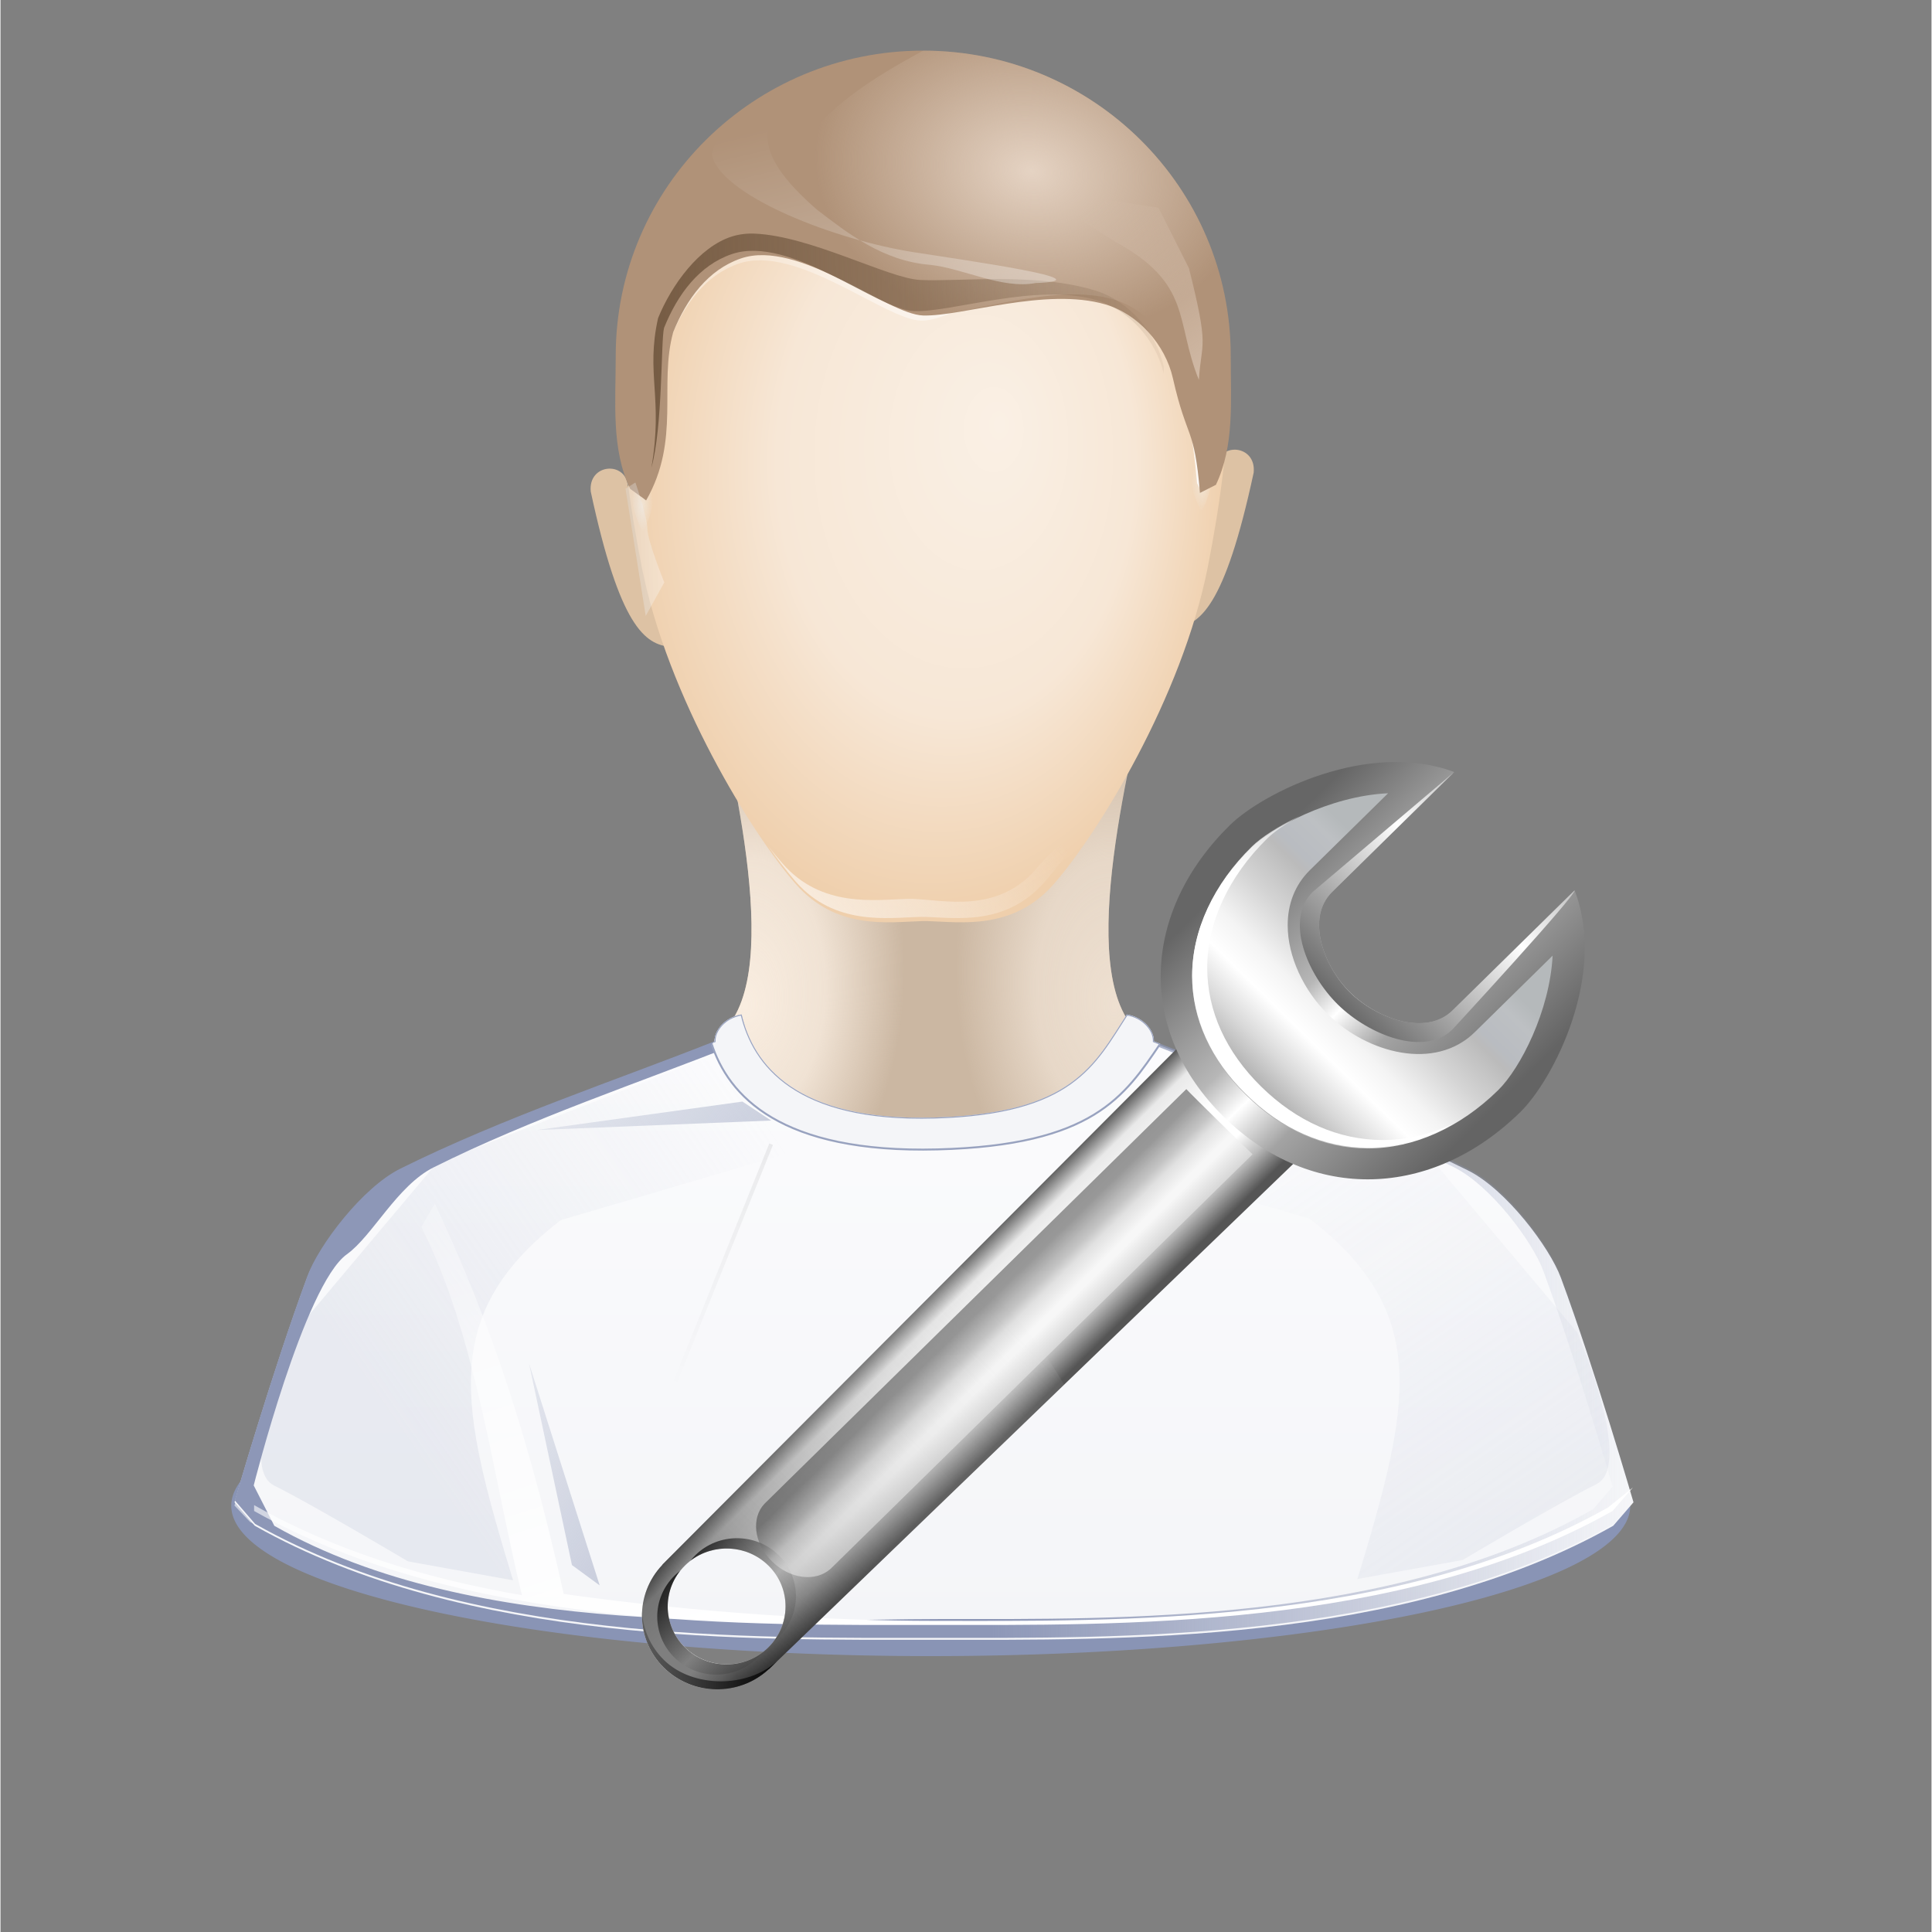 <svg xmlns="http://www.w3.org/2000/svg" xmlns:cc="http://web.resource.org/cc/" xmlns:svg="http://www.w3.org/2000/svg" xmlns:xlink="http://www.w3.org/1999/xlink" id="Livello_1" width="128" height="128" enable-background="new 0 0 119.999 120.061" overflow="visible" version="1.0" viewBox="0 0 119.999 120.061" xml:space="preserve"><rect x="0" y="0" width="119.999" height="120.061" fill="#808080" stroke="none"/><defs id="defs127"><linearGradient id="linearGradient3586"><stop id="stop3588" offset="0" stop-color="#000" stop-opacity="1"/><stop id="stop3590" offset="1" stop-color="#000" stop-opacity="0"/></linearGradient><linearGradient id="linearGradient3590" x1="313.748" x2="305.677" y1="444.457" y2="463.135" gradientTransform="translate(-372.5,-324.5)" gradientUnits="userSpaceOnUse" xlink:href="#linearGradient3586"/><linearGradient id="linearGradient3578"><stop id="stop3580" offset="0" stop-color="#c8cddc" stop-opacity="1"/><stop id="stop3582" offset="1" stop-color="#c8cddc" stop-opacity="0"/></linearGradient><linearGradient id="linearGradient3588" x1="313.748" x2="305.677" y1="444.457" y2="463.135" gradientTransform="translate(-372.5,-324.5)" gradientUnits="userSpaceOnUse" xlink:href="#linearGradient3578"/><linearGradient id="linearGradient3508"><stop id="stop3510" offset="0" stop-color="#c8cddc" stop-opacity="1"/><stop id="stop3512" offset="1" stop-color="#c8cddc" stop-opacity="0"/></linearGradient><linearGradient id="linearGradient3585" x1="270.506" x2="299.284" y1="482.539" y2="441.539" gradientUnits="userSpaceOnUse" xlink:href="#linearGradient3508"/><linearGradient id="linearGradient3582" x1="315.723" x2="290.621" y1="453.089" y2="434.351" gradientTransform="translate(58.5,26.5)" gradientUnits="userSpaceOnUse" xlink:href="#linearGradient3343"/><linearGradient id="linearGradient3343"><stop id="stop3345" offset="0" stop-color="#bbc1d4" stop-opacity="1"/><stop id="stop3347" offset="1" stop-color="#bbc1d4" stop-opacity="0"/></linearGradient><linearGradient id="linearGradient3579" x1="315.723" x2="290.621" y1="453.089" y2="434.351" gradientTransform="translate(-372.5,-324.5)" gradientUnits="userSpaceOnUse" xlink:href="#linearGradient3343"/><clipPath id="clipPath3289" clipPathUnits="userSpaceOnUse"><path id="path3291" fill="#f4f5f8" fill-opacity="1" fill-rule="evenodd" stroke="#98a2bf" stroke-linecap="butt" stroke-linejoin="miter" stroke-opacity="1" stroke-width="1" d="M 463.75,435.375 C 462.472,435.585 461.716,436.601 461.75,437.375 C 461.671,437.407 460.873,438.498 460.793,438.529 C 462.045,442.531 465.95,446.801 477.543,446.498 C 489.043,446.197 493.453,441.229 494.719,437.562 C 494.568,437.502 494.4,437.435 494.25,437.375 C 494.284,436.601 493.528,435.585 492.25,435.375 C 489.836,439.118 488.243,442.776 478,443.062 C 467.757,443.349 464.633,439.114 463.75,435.375 z M 459.125,438.406 C 453.682,440.505 447.667,442.67 441.906,445.281 C 447.802,443.052 453.528,442.116 458.761,440.154 C 458.75,439.927 459.011,438.649 459.125,438.406 z M 497.469,438.625 C 497.522,438.793 497.57,438.937 497.562,439.094 C 501.771,440.671 506.4,442.25 511.125,443.969 C 506.491,442.01 501.82,440.293 497.469,438.625 z" filter="url(#filter3283)"/></clipPath><linearGradient id="linearGradient4126"><stop id="stop4128" offset="0" stop-color="#fff" stop-opacity="1"/><stop id="stop4130" offset="1" stop-color="#fff" stop-opacity="0"/></linearGradient><linearGradient id="linearGradient3576" x1="326" x2="310.532" y1="476.409" y2="429.74" gradientTransform="translate(-372.5,-324.5)" gradientUnits="userSpaceOnUse" xlink:href="#linearGradient4126"/><clipPath id="clipPath4063" clipPathUnits="userSpaceOnUse"><path id="path4065" fill="#f4f5f8" fill-opacity="1" fill-rule="evenodd" stroke="none" stroke-linecap="butt" stroke-linejoin="miter" stroke-opacity="1" stroke-width="1" d="M 410.166,443.067 C 399.923,443.354 396.798,439.114 395.916,435.375 C 394.638,435.585 393.882,436.601 393.916,437.375 C 386.833,440.21 378.268,443.067 370.666,446.875 C 367.844,448.288 364.629,452.595 363.791,454.875 C 361.234,461.828 358.416,471.625 358.416,471.625 L 359.916,473.375 C 375.561,482.287 396.795,481.875 410.166,481.875 C 423.537,481.875 444.771,482.287 460.416,473.375 L 461.916,471.625 C 461.916,471.625 459.098,461.828 456.541,454.875 C 455.702,452.595 452.488,448.288 449.666,446.875 C 442.064,443.067 433.499,440.21 426.416,437.375 C 426.45,436.601 425.694,435.585 424.416,435.375 C 422.002,439.118 420.409,442.781 410.166,443.067 z"/></clipPath><linearGradient id="linearGradient4067"><stop id="stop4069" offset="0" stop-color="#8d97b7" stop-opacity="1"/><stop id="stop4071" offset="1" stop-color="#8d97b7" stop-opacity="0"/></linearGradient><linearGradient id="linearGradient3574" x1="414.416" x2="461.906" y1="458.626" y2="458.626" gradientUnits="userSpaceOnUse" xlink:href="#linearGradient4067"/><linearGradient id="linearGradient3516"><stop id="stop3518" offset="0" stop-color="#c8cddc" stop-opacity="1"/><stop id="stop3520" offset="1" stop-color="#c8cddc" stop-opacity="0"/></linearGradient><linearGradient id="linearGradient3572" x1="283.506" x2="312.784" y1="463.039" y2="443.039" gradientTransform="translate(-372.5,-324.5)" gradientUnits="userSpaceOnUse" xlink:href="#linearGradient3516"/><linearGradient id="linearGradient3397"><stop id="stop3399" offset="0" stop-color="#f4f5f8" stop-opacity="1"/><stop id="stop3401" offset="1" stop-color="#fdfdfe" stop-opacity="1"/></linearGradient><linearGradient id="linearGradient3570" x1="325.297" x2="325.297" y1="481.874" y2="426.803" gradientTransform="matrix(1.006,0,0,1.005,-271.667,-360.281)" gradientUnits="userSpaceOnUse" xlink:href="#linearGradient3397"/><linearGradient id="linearGradient3733"><stop id="stop3735" offset="0" stop-color="#e2e2e2" stop-opacity="1"/><stop id="stop3737" offset="1" stop-color="#fff" stop-opacity="1"/></linearGradient><linearGradient id="linearGradient3568" x1="563.647" x2="568.989" y1="214.966" y2="214.966" gradientTransform="matrix(0.537,0,0,1.863,-372.5,-324.5)" gradientUnits="userSpaceOnUse" xlink:href="#linearGradient3733"/><linearGradient id="linearGradient3581"><stop id="stop3583" offset="0" stop-color="#dfcbba" stop-opacity="1"/><stop id="stop3585" offset="1" stop-color="#dfcbba" stop-opacity="0"/></linearGradient><linearGradient id="linearGradient3566" x1="353.445" x2="339.768" y1="390.862" y2="373.612" gradientTransform="translate(-372.5,-324.5)" gradientUnits="userSpaceOnUse" xlink:href="#linearGradient3581"/><linearGradient id="linearGradient3499"><stop id="stop3501" offset="0" stop-color="#fff" stop-opacity="1"/><stop id="stop3503" offset="1" stop-color="#fff" stop-opacity="0"/></linearGradient><linearGradient id="linearGradient3564" x1="330.093" x2="320.364" y1="407.39" y2="367.392" gradientTransform="translate(-372.5,-324.5)" gradientUnits="userSpaceOnUse" xlink:href="#linearGradient3499"/><linearGradient id="linearGradient3489"><stop id="stop3491" offset="0" stop-color="#765c44" stop-opacity="1"/><stop id="stop3493" offset="1" stop-color="#765c44" stop-opacity="0"/></linearGradient><linearGradient id="linearGradient3562" x1="304.887" x2="345.62" y1="385.861" y2="384.624" gradientUnits="userSpaceOnUse" xlink:href="#linearGradient3489"/><linearGradient id="linearGradient3368"><stop id="stop3370" offset="0" stop-color="#e5d3c3" stop-opacity="1"/><stop id="stop3372" offset="1" stop-color="#e5d3c3" stop-opacity="0"/></linearGradient><radialGradient id="radialGradient3560" cx="332.493" cy="369.618" r="22.78" fx="332.493" fy="369.618" gradientTransform="matrix(-0.702,-0.111,8.385981e-2,-0.531,265.238,247.244)" gradientUnits="userSpaceOnUse" xlink:href="#linearGradient3368"/><clipPath id="clipPath3429" clipPathUnits="userSpaceOnUse"><path id="path3431" fill="none" fill-opacity=".75" fill-rule="evenodd" stroke="#000" stroke-linecap="butt" stroke-linejoin="miter" stroke-opacity="1" stroke-width="1" d="M 303.702,398.819 L 303.526,385.56 L 306.177,378.313 L 311.481,376.545 L 319.966,379.197 L 327.39,380.611 L 334.638,376.898 L 339.942,376.898 L 343.654,382.025 L 345.598,390.157 L 345.422,395.46 L 345.775,397.405 L 337.997,382.379 L 328.451,386.091 L 321.557,386.268 L 311.127,381.318 L 303.702,398.819 z"/></clipPath><linearGradient id="linearGradient3433"><stop id="stop3435" offset="0" stop-color="#fff" stop-opacity="1"/><stop id="stop3437" offset="1" stop-color="#fff" stop-opacity="0"/></linearGradient><linearGradient id="linearGradient3558" x1="324.65" x2="325.769" y1="398.854" y2="370.57" gradientUnits="userSpaceOnUse" xlink:href="#linearGradient3433"/><radialGradient id="radialGradient3556" cx="303.719" cy="397.177" r=".796" fx="303.719" fy="397.177" gradientTransform="matrix(1,0,0,2.577,-372.5,-950.797)" gradientUnits="userSpaceOnUse" xlink:href="#linearGradient3837"/><linearGradient id="linearGradient3837"><stop id="stop3839" offset="0" stop-color="#f1e4d4" stop-opacity="1"/><stop id="stop3841" offset="1" stop-color="#f1e4d4" stop-opacity="0"/></linearGradient><radialGradient id="radialGradient3554" cx="303.719" cy="397.177" r=".796" fx="303.719" fy="397.177" gradientTransform="matrix(1,0,0,2.577,43.134,-626.297)" gradientUnits="userSpaceOnUse" xlink:href="#linearGradient3837"/><linearGradient id="linearGradient3329"><stop id="stop3331" offset="0" stop-color="#f9eee2" stop-opacity="1"/><stop id="stop3333" offset="1" stop-color="#f9eee2" stop-opacity="0"/></linearGradient><linearGradient id="linearGradient3552" x1="317.013" x2="331.421" y1="431.124" y2="418.659" gradientTransform="translate(-372.5,-324.5)" gradientUnits="userSpaceOnUse" xlink:href="#linearGradient3329"/><linearGradient id="linearGradient3215"><stop id="stop3217" offset="0" stop-color="#671800" stop-opacity="1"/><stop id="stop3219" offset="1" stop-color="#7b3900" stop-opacity="0"/></linearGradient><linearGradient id="linearGradient3279" x1="338.623" x2="339.519" y1="457.909" y2="502.822" gradientTransform="translate(-95.225,0)" gradientUnits="userSpaceOnUse" xlink:href="#linearGradient3215"/><radialGradient id="radialGradient3291" cx="412.432" cy="395.739" r="22.445" fx="412.432" fy="395.739" gradientTransform="matrix(1,0,0,1.44,0.354,-174.668)" gradientUnits="userSpaceOnUse" xlink:href="#linearGradient3279"/><mask id="mask3287" maskUnits="userSpaceOnUse"><path id="path3289" fill="url(#radialGradient3291)" fill-opacity="1" fill-rule="evenodd" stroke="none" stroke-linecap="butt" stroke-linejoin="miter" stroke-opacity="1" stroke-width="1" d="M 412.567,362.721 C 404.791,362.926 395.789,368.581 392.661,375.533 C 389.474,382.614 389.938,391.069 391.848,400.846 C 393.759,410.622 400.037,420.792 403.223,424.471 C 406.244,427.957 410.113,427.327 412.567,427.252 C 412.693,427.252 412.87,427.248 413.005,427.252 C 415.459,427.327 419.328,427.957 422.348,424.471 C 425.535,420.792 431.813,410.622 433.723,400.846 C 435.634,391.069 436.098,382.614 432.911,375.533 C 429.782,368.581 420.781,362.926 413.005,362.721 L 412.567,362.721 z" opacity="1"/></mask><linearGradient id="linearGradient3163"><stop id="stop3165" offset="0" stop-color="#fff5e4" stop-opacity="1"/><stop id="stop3173" offset=".25" stop-color="#ffecd0" stop-opacity="1"/><stop id="stop3171" offset=".5" stop-color="#ffd390" stop-opacity="1"/><stop id="stop3167" offset="1" stop-color="#ffc46a" stop-opacity="1"/></linearGradient><linearGradient id="linearGradient3550" x1="412.786" x2="412.786" y1="400.846" y2="422.636" gradientUnits="userSpaceOnUse" xlink:href="#linearGradient3163"/><linearGradient id="linearGradient3149"><stop id="stop3151" offset="0" stop-color="#faf0e5" stop-opacity="1"/><stop id="stop3378" offset=".591" stop-color="#f7e7d6" stop-opacity="1"/><stop id="stop3153" offset="1" stop-color="#efcfac" stop-opacity="1"/></linearGradient><radialGradient id="radialGradient3548" cx="324.398" cy="396.093" r="22.445" fx="330.044" fy="392.754" gradientTransform="matrix(1.006,0,0,1.447,-271.447,-535.353)" gradientUnits="userSpaceOnUse" xlink:href="#linearGradient3149"/><clipPath id="clipPath3705" clipPathUnits="userSpaceOnUse"><path id="path3707" fill="url(#radialGradient3709)" fill-opacity="1" fill-rule="evenodd" stroke="none" stroke-linecap="butt" stroke-linejoin="miter" stroke-opacity="1" stroke-width="1" d="M 341.25,409.625 C 339.737,416.827 335.509,433.021 340.75,436.875 C 340.104,443.875 333.671,446.519 325.75,448.062 L 324.25,448.062 C 316.329,446.519 309.896,443.875 309.25,436.875 C 314.491,433.021 310.263,416.827 308.75,409.625 L 325,417.031 L 341.25,409.625 z" opacity=".749"/></clipPath><radialGradient id="radialGradient3546" cx="312" cy="431.38" r="16.25" fx="311.278" fy="433.706" gradientTransform="matrix(-0.696,0,0,1.189,285.637,-439.043)" gradientUnits="userSpaceOnUse" xlink:href="#linearGradient3654"/><linearGradient id="linearGradient3654"><stop id="stop3656" offset="0" stop-color="#f9ede0" stop-opacity="1"/><stop id="stop3670" offset=".5" stop-color="#f9ede0" stop-opacity=".806"/><stop id="stop3658" offset="1" stop-color="#f9ede0" stop-opacity="0"/></linearGradient><radialGradient id="radialGradient3544" cx="312" cy="431.38" r="16.25" fx="311.278" fy="433.706" gradientTransform="matrix(0.696,0,0,1.189,-175.094,-439.043)" gradientUnits="userSpaceOnUse" xlink:href="#linearGradient3654"/><linearGradient id="linearGradient3291"><stop id="stop3293" offset="0" stop-color="#000" stop-opacity="1"/><stop id="stop3295" offset="1" stop-color="#000" stop-opacity="0"/></linearGradient><radialGradient id="radialGradient3336" cx="63.912" cy="115.709" r="63.912" fx="33.953" fy="115.709" gradientTransform="matrix(1,0,0,0.198,0,92.822)" gradientUnits="userSpaceOnUse" xlink:href="#linearGradient3291"/><linearGradient id="linearGradient9291" x1="41.189" x2="27.645" y1="80.102" y2="66.558" gradientTransform="matrix(1.125,0.125,0.124,1.124,-109.755,18.775)" gradientUnits="userSpaceOnUse" xlink:href="#XMLID_11_"/><linearGradient id="linearGradient6141"><stop id="stop6143" offset="0" stop-color="#000" stop-opacity="1"/><stop id="stop6145" offset="1" stop-color="#fff" stop-opacity="0"/></linearGradient><linearGradient id="linearGradient5166" x1="77.543" x2="88.108" y1="41.869" y2="31.303" gradientTransform="translate(-3.0255781e-2,3.056501e-4)" gradientUnits="userSpaceOnUse"><stop id="stop5168" offset="0" stop-color="#323232" stop-opacity="1"/><stop id="stop5170" offset=".757" stop-color="#fff" stop-opacity="0"/></linearGradient><linearGradient id="XMLID_16_" x1="77.543" x2="88.108" y1="41.869" y2="31.303" gradientTransform="translate(-3.0255781e-2,3.056501e-4)" gradientUnits="userSpaceOnUse"><stop id="stop92" offset="0" stop-color="#fff" stop-opacity="1"/><stop id="stop106" offset=".757" stop-color="#fff" stop-opacity=".019"/></linearGradient><linearGradient id="linearGradient3295" x1="-6.165" x2="11.018" y1="112.505" y2="112.505" gradientTransform="matrix(0.707,-0.707,0.707,0.707,-18.749,36.54)" gradientUnits="userSpaceOnUse" xlink:href="#XMLID_18_"/><linearGradient id="linearGradient3298" x1="38.758" x2="63.923" y1="7.428" y2="7.428" gradientTransform="matrix(1,-2.5378062e-4,-2.5378062e-4,1,8.635,-24.632)" gradientUnits="userSpaceOnUse" xlink:href="#XMLID_17_"/><linearGradient id="linearGradient3301" x1="76.281" x2="86.611" y1="43.06" y2="31.303" gradientTransform="matrix(0.707,-0.707,0.707,0.707,-131.825,69.517)" gradientUnits="userSpaceOnUse" xlink:href="#XMLID_16_"/><linearGradient id="linearGradient3304" x1="76.919" x2="100.641" y1="43.144" y2="19.421" gradientTransform="matrix(0.707,-0.707,0.707,0.707,-24.896,39.126)" gradientUnits="userSpaceOnUse" xlink:href="#XMLID_15_"/><linearGradient id="linearGradient3307" x1="67.88" x2="105.392" y1="6.433" y2="43.946" gradientTransform="matrix(0.707,-0.707,0.707,0.707,-18.749,36.54)" gradientUnits="userSpaceOnUse" xlink:href="#XMLID_14_"/><linearGradient id="linearGradient3310" x1="-.478" x2="6.316" y1="105.059" y2="111.852" gradientTransform="matrix(-0.707,0.707,-0.707,-0.707,101.239,185.788)" gradientUnits="userSpaceOnUse" xlink:href="#XMLID_13_"/><linearGradient id="linearGradient3313" x1="1.35" x2="8.144" y1="103.232" y2="110.026" gradientTransform="matrix(-0.707,0.707,-0.707,-0.707,107.385,183.201)" gradientUnits="userSpaceOnUse" xlink:href="#XMLID_12_"/><linearGradient id="XMLID_10_" x1="61.969" x2="40.816" y1="88.431" y2="88.431" gradientTransform="matrix(0.707,0.707,-0.707,0.707,68.763,-21.374)" gradientUnits="userSpaceOnUse"><stop id="stop10" offset=".053" stop-color="#555"/><stop id="stop12" offset=".211" stop-color="#BBB"/><stop id="stop14" offset=".363" stop-color="#fff" stop-opacity="1"/><stop id="stop16" offset=".603" stop-color="#fff" stop-opacity="1"/><stop id="stop18" offset=".85" stop-color="#e9e9e9" stop-opacity="1"/><stop id="stop20" offset="1" stop-color="#555"/></linearGradient><linearGradient id="linearGradient10168" x1="61.969" x2="40.816" y1="88.431" y2="88.431" gradientTransform="matrix(1.563,-3.9649986e-4,-3.9652886e-4,1.563,-20.235,-103.357)" gradientUnits="userSpaceOnUse" xlink:href="#XMLID_10_"/><linearGradient id="linearGradient10170" x1="61.969" x2="40.816" y1="88.431" y2="88.431" gradientTransform="matrix(1.066,2.7056218e-4,-2.7056218e-4,-1.066,9.239,154.261)" gradientUnits="userSpaceOnUse" xlink:href="#XMLID_10_"/><linearGradient id="linearGradient10203" x1="56.031" x2="72.031" y1="121.5" y2="121.5" gradientUnits="userSpaceOnUse" xlink:href="#XMLID_17_"/><linearGradient id="linearGradient10205" x1="56.031" x2="72.031" y1="110.5" y2="110.5" gradientUnits="userSpaceOnUse" xlink:href="#XMLID_17_"/><linearGradient id="linearGradient10219" x1="61.969" x2="40.816" y1="88.431" y2="88.431" gradientTransform="matrix(1.066,2.7056218e-4,-2.7056218e-4,-1.066,9.239,154.261)" gradientUnits="userSpaceOnUse" xlink:href="#XMLID_10_"/><linearGradient id="linearGradient10221" x1="56.031" x2="72.031" y1="110.5" y2="110.5" gradientUnits="userSpaceOnUse" xlink:href="#XMLID_17_"/><linearGradient id="linearGradient10223" x1="67.88" x2="105.392" y1="6.433" y2="43.946" gradientTransform="matrix(0.707,-0.707,0.707,0.707,-18.749,36.54)" gradientUnits="userSpaceOnUse" xlink:href="#XMLID_14_"/><linearGradient id="linearGradient10225" x1="76.919" x2="100.641" y1="43.144" y2="19.421" gradientTransform="matrix(0.707,-0.707,0.707,0.707,-24.896,39.126)" gradientUnits="userSpaceOnUse" xlink:href="#XMLID_15_"/><linearGradient id="linearGradient10227" x1="76.281" x2="86.611" y1="43.06" y2="31.303" gradientTransform="matrix(0.707,-0.707,0.707,0.707,-24.896,39.126)" gradientUnits="userSpaceOnUse" xlink:href="#XMLID_16_"/><linearGradient id="linearGradient10229" x1="38.758" x2="63.923" y1="7.428" y2="7.428" gradientTransform="matrix(1,-2.5378062e-4,-2.5378062e-4,1,8.635,-24.632)" gradientUnits="userSpaceOnUse" xlink:href="#XMLID_17_"/><linearGradient id="linearGradient10231" x1="56.031" x2="72.031" y1="121.5" y2="121.5" gradientUnits="userSpaceOnUse" xlink:href="#XMLID_17_"/><linearGradient id="linearGradient10233" x1="-6.165" x2="11.018" y1="112.505" y2="112.505" gradientTransform="matrix(0.707,-0.707,0.707,0.707,-18.749,36.54)" gradientUnits="userSpaceOnUse" xlink:href="#XMLID_18_"/><linearGradient id="linearGradient10236" x1="-6.165" x2="11.018" y1="112.505" y2="112.505" gradientTransform="matrix(1.001,0,0,1,-100.786,33.002)" gradientUnits="userSpaceOnUse" xlink:href="#XMLID_18_"/><linearGradient id="linearGradient10239" x1="56.031" x2="72.031" y1="121.5" y2="121.5" gradientTransform="matrix(0.663,0.663,-0.663,0.663,-61.713,20.4)" gradientUnits="userSpaceOnUse" xlink:href="#XMLID_17_"/><linearGradient id="linearGradient10242" x1="38.758" x2="63.923" y1="7.428" y2="7.428" gradientTransform="matrix(0.707,0.707,-0.707,0.707,68.761,-21.374)" gradientUnits="userSpaceOnUse" xlink:href="#XMLID_17_"/><linearGradient id="linearGradient10245" x1="76.281" x2="86.611" y1="43.06" y2="31.303" gradientTransform="matrix(1.001,0,0,1,-3.223487e-2,2.1565487e-4)" gradientUnits="userSpaceOnUse" xlink:href="#XMLID_16_"/><linearGradient id="linearGradient10248" x1="76.919" x2="100.641" y1="43.144" y2="19.421" gradientTransform="matrix(1.001,0,0,1,-106.961,30.484)" gradientUnits="userSpaceOnUse" xlink:href="#XMLID_15_"/><linearGradient id="linearGradient10251" x1="67.88" x2="105.392" y1="6.433" y2="43.946" gradientTransform="matrix(1.001,0,0,1,-100.786,33.002)" gradientUnits="userSpaceOnUse" xlink:href="#XMLID_14_"/><linearGradient id="linearGradient10254" x1="56.031" x2="72.031" y1="110.5" y2="110.5" gradientTransform="matrix(0.663,0.663,-0.663,0.663,-61.713,20.4)" gradientUnits="userSpaceOnUse" xlink:href="#XMLID_17_"/><linearGradient id="linearGradient10257" x1="61.969" x2="40.816" y1="88.431" y2="88.431" gradientTransform="matrix(0.707,0.707,0.707,-0.707,-157.899,128.841)" gradientUnits="userSpaceOnUse" xlink:href="#XMLID_10_"/><linearGradient id="linearGradient10260" x1="51.339" x2="51.327" y1="30.16" y2="-17.583" gradientTransform="matrix(0.707,0.707,-0.707,0.707,-38.168,9.11)" gradientUnits="userSpaceOnUse" xlink:href="#XMLID_17_"/><linearGradient id="linearGradient6147" x1="7.249" x2="57.626" y1="120.251" y2="69.874" gradientTransform="matrix(0.938,0,0,0.938,-106.96,30.484)" gradientUnits="userSpaceOnUse" xlink:href="#linearGradient6141"/></defs><linearGradient id="XMLID_11_" x1="41.189" x2="27.645" y1="80.102" y2="66.558" gradientTransform="translate(8.708,3.581)" gradientUnits="userSpaceOnUse"><stop id="stop25" offset=".408" stop-color="#f0f0f0" stop-opacity="1"/><stop id="stop27" offset=".506" stop-color="#C3C3C3"/><stop id="stop29" offset=".56" stop-color="#8b8b8b" stop-opacity="1"/><stop id="stop12212" offset=".679" stop-color="#393939" stop-opacity="1"/></linearGradient><linearGradient id="XMLID_12_" x1="1.35" x2="8.144" y1="103.232" y2="110.026" gradientTransform="matrix(-1,0,0,-1,18.15,221.944)" gradientUnits="userSpaceOnUse"><stop id="stop36" offset="0" stop-color="#EEE"/><stop id="stop38" offset="1" stop-color="#BBB"/></linearGradient><linearGradient id="XMLID_13_" x1="-.478" x2="6.316" y1="105.059" y2="111.852" gradientTransform="matrix(-1,0,0,-1,11.979,219.426)" gradientUnits="userSpaceOnUse"><stop id="stop43" offset="0" stop-color="#BBB"/><stop id="stop45" offset="1" stop-color="#555"/></linearGradient><linearGradient id="XMLID_14_" x1="67.88" x2="105.392" y1="6.433" y2="43.946" gradientTransform="translate(6.142,2.518)" gradientUnits="userSpaceOnUse"><stop id="stop50" offset=".095" stop-color="#666" stop-opacity="1"/><stop id="stop3330" offset=".41" stop-color="#b7b7b7" stop-opacity="1"/><stop id="stop56" offset=".505" stop-color="#fff" stop-opacity="1"/><stop id="stop3328" offset=".63" stop-color="#a3a3a3" stop-opacity="1"/><stop id="stop62" offset=".935" stop-color="#646464" stop-opacity="1"/></linearGradient><linearGradient id="XMLID_15_" x1="76.919" x2="100.641" y1="43.144" y2="19.421" gradientTransform="translate(-3.0255781e-2,3.056501e-4)" gradientUnits="userSpaceOnUse"><stop id="stop67" offset="0" stop-color="#aeaeae" stop-opacity="1"/><stop id="stop69" offset=".06" stop-color="#b2b2b2" stop-opacity="1"/><stop id="stop71" offset=".181" stop-color="#d9d9d9" stop-opacity="1"/><stop id="stop73" offset=".32" stop-color="#fff" stop-opacity="1"/><stop id="stop75" offset=".435" stop-color="#f4f4f4" stop-opacity="1"/><stop id="stop77" offset=".603" stop-color="#D4D4D4"/><stop id="stop79" offset=".763" stop-color="#BBB"/><stop id="stop81" offset=".808" stop-color="#b9bcc1" stop-opacity="1"/><stop id="stop83" offset=".93" stop-color="#bdc0c3" stop-opacity="1"/><stop id="stop85" offset="1" stop-color="#b5b9bb" stop-opacity="1"/></linearGradient><linearGradient id="XMLID_17_" x1="38.758" x2="63.923" y1="7.428" y2="7.428" gradientTransform="matrix(0.707,0.707,-0.707,0.707,68.728,-21.374)" gradientUnits="userSpaceOnUse"><stop id="stop111" offset="0" stop-color="#3a3a3a" stop-opacity="1"/><stop id="stop113" offset=".602" stop-color="#fff" stop-opacity="1"/><stop id="stop115" offset="1" stop-color="#888"/></linearGradient><linearGradient id="XMLID_18_" x1="-6.165" x2="11.018" y1="112.505" y2="112.505" gradientTransform="translate(6.142,2.518)" gradientUnits="userSpaceOnUse"><stop id="stop120" offset="0" stop-color="#BBB"/><stop id="stop122" offset="1" stop-color="#000"/></linearGradient><g id="g3513" transform="matrix(0.835,0,0,0.829,11.61,-1.017)"><path id="path2724" fill="#8994b5" fill-opacity="1" stroke="none" stroke-dasharray="none" stroke-dashoffset="1.088" stroke-linecap="round" stroke-linejoin="round" stroke-miterlimit="4" stroke-opacity="1" stroke-width=".9" d="M 118.071 118.071 A 54.742 7.245 0 1 1 8.587,118.071 A 54.742 7.245 0 1 1 118.071 118.071 z" opacity="1" transform="matrix(0.951,0,0,1.556,-4.896,-69.62)"/><path id="path3259" fill="#c8cddc" fill-opacity="1" fill-rule="evenodd" stroke="none" stroke-linecap="butt" stroke-linejoin="miter" stroke-opacity="1" stroke-width="1" d="M -98.954,147.405 L -97.808,148.625 C -82.163,157.537 -61.371,157.125 -48,157.125 C -34.629,157.125 -13.395,157.537 2.25,148.625 L 3.75,146.875 C -29.181,121.091 -85.023,99.657 -98.954,147.405 z" transform="matrix(1.006,0,0,1.005,103.055,-34.059)"/><path id="path3845" fill="#ddc2a4" fill-opacity="1" fill-rule="evenodd" stroke="none" stroke-linecap="butt" stroke-linejoin="miter" stroke-opacity="1" stroke-width="1" d="M 73.403,48.296 C 75.327,48.133 77.202,46.774 79.361,36.655 C 79.569,34.549 76.759,34.349 76.604,36.211 C 74.514,40.239 73.599,44.267 73.403,48.296 z"/><path id="path3715" fill="#ddc2a4" fill-opacity="1" fill-rule="evenodd" stroke="none" stroke-linecap="butt" stroke-linejoin="miter" stroke-opacity="1" stroke-width="1" d="M 35.981,49.717 C 34.058,49.554 32.182,48.196 30.024,38.077 C 29.815,35.97 32.625,35.771 32.78,37.633 C 34.87,41.661 35.785,45.689 35.981,49.717 z"/><path id="path3629" fill="#cbb7a2" fill-opacity="1" fill-rule="evenodd" stroke="none" stroke-linecap="butt" stroke-linejoin="miter" stroke-opacity="1" stroke-width="1" d="M 38.925,51.518 C 40.447,58.758 44.7,75.038 39.428,78.912 C 40.078,85.949 46.548,88.607 54.517,90.159 L 56.026,90.159 C 63.995,88.607 70.465,85.949 71.116,78.912 C 65.843,75.038 70.096,58.758 71.619,51.518 L 55.272,58.963 L 38.925,51.518 z"/><path id="path3634" fill="url(#radialGradient3544)" fill-opacity="1" fill-rule="evenodd" stroke="none" stroke-linecap="butt" stroke-linejoin="miter" stroke-opacity="1" stroke-width="1" d="M 38.925,51.518 C 40.447,58.758 44.7,75.038 39.428,78.912 C 40.078,85.949 46.548,88.607 54.517,90.159 L 56.026,90.159 C 63.995,88.607 70.465,85.949 71.116,78.912 C 65.843,75.038 70.096,58.758 71.619,51.518 L 55.272,58.963 L 38.925,51.518 z"/><path id="path3672" fill="url(#radialGradient3546)" fill-opacity="1" fill-rule="evenodd" stroke="none" stroke-linecap="butt" stroke-linejoin="miter" stroke-opacity="1" stroke-width="1" d="M 71.619,51.518 C 70.096,58.758 65.843,75.038 71.116,78.912 C 70.465,85.949 63.995,88.607 56.026,90.159 L 54.517,90.159 C 46.548,88.607 40.078,85.949 39.428,78.912 C 44.7,75.038 40.447,58.758 38.925,51.518 L 55.272,58.963 L 71.619,51.518 z" opacity=".749"/><path id="path3676" fill="#382509" fill-opacity="1" fill-rule="evenodd" stroke="none" stroke-linecap="butt" stroke-linejoin="miter" stroke-opacity="1" stroke-width="1" d="M 324.179,363.781 C 316.402,363.986 310.301,369.642 307.173,376.594 C 303.986,383.675 304.45,392.13 306.36,401.906 C 308.27,411.682 311.648,421.853 314.835,425.531 C 317.855,429.018 321.724,428.388 324.179,428.312 C 324.305,428.312 324.481,428.308 324.616,428.312 C 327.071,428.388 330.94,429.018 333.96,425.531 C 337.147,421.853 341.525,411.682 343.435,401.906 C 345.345,392.13 345.809,383.675 342.623,376.594 C 339.494,369.642 332.393,363.986 324.616,363.781 L 324.179,363.781 z" clip-path="url(#clipPath3705)" transform="matrix(1.006,0,0,1.005,-271.466,-360.281)"/><path id="path2169" fill="url(#radialGradient3548)" fill-opacity="1" fill-rule="evenodd" stroke="none" stroke-linecap="butt" stroke-linejoin="miter" stroke-opacity="1" stroke-width="1" d="M 54.666,5.399 C 46.843,5.605 37.788,11.291 34.641,18.28 C 31.435,25.398 31.902,33.898 33.823,43.726 C 35.745,53.555 42.06,63.779 45.266,67.477 C 48.304,70.982 52.196,70.348 54.666,70.273 C 54.792,70.273 54.97,70.269 55.106,70.273 C 57.575,70.348 61.467,70.982 64.505,67.477 C 67.711,63.779 74.026,53.555 75.948,43.726 C 77.87,33.898 78.336,25.398 75.131,18.28 C 71.983,11.291 62.929,5.605 55.106,5.399 L 54.666,5.399 z"/><path id="path3157" fill="url(#linearGradient3550)" fill-opacity="1" fill-rule="evenodd" stroke="none" stroke-linecap="butt" stroke-linejoin="miter" stroke-opacity="1" stroke-width="1" d="M 391.848,400.846 C 395.526,410.975 400.037,420.792 403.223,424.471 C 406.244,427.957 410.113,427.327 412.567,427.252 C 412.693,427.252 412.87,427.248 413.005,427.252 C 415.459,427.327 419.328,427.957 422.348,424.471 C 425.535,420.792 430.399,410.622 433.723,400.846 L 391.848,400.846 z" mask="url(#mask3287)" transform="matrix(1.006,0,0,1.005,-360.334,-359.225)"/><path id="path3161" fill="url(#linearGradient3552)" fill-opacity="1" fill-rule="evenodd" stroke="none" stroke-linecap="butt" stroke-linejoin="miter" stroke-opacity="1" stroke-width="1" d="M -34.579,94.159 C -36.61,97.791 -37.623,97.46 -39.688,99.969 C -42.554,103.277 -46.483,102.227 -48.812,102.156 C -48.941,102.152 -49.099,102.156 -49.219,102.156 C -51.548,102.227 -55.528,102.84 -58.394,99.531 C -58.716,99.159 -59.107,98.692 -59.487,98.188 C -58.747,99.255 -58.001,100.21 -57.425,100.875 C -54.559,104.183 -50.61,103.571 -48.281,103.5 C -48.162,103.5 -47.972,103.496 -47.844,103.5 C -45.515,103.571 -41.866,104.183 -39,100.875 C -37.599,99.257 -36.583,97.773 -34.579,94.159 z" opacity="1" transform="matrix(1.006,0,0,1.005,103.055,-34.059)"/><path id="path3849" fill="url(#radialGradient3554)" fill-opacity="1" fill-rule="evenodd" stroke="none" stroke-linecap="butt" stroke-linejoin="miter" stroke-opacity="1" stroke-width="1" d="M 347.3,395.438 C 347.207,394.699 346.145,395.383 346.062,396.322 C 345.98,397.261 346.817,399.536 346.968,399.194 C 348.181,396.459 347.431,396.486 347.3,395.438 z" transform="matrix(-1.006,0,0,1.005,424.442,-361.702)"/><path id="path3779" fill="url(#radialGradient3556)" fill-opacity="1" fill-rule="evenodd" stroke="none" stroke-linecap="butt" stroke-linejoin="miter" stroke-opacity="1" stroke-width="1" d="M -68.334,70.938 C -68.426,70.199 -69.488,70.883 -69.571,71.822 C -69.654,72.761 -68.816,75.036 -68.665,74.694 C -67.453,71.959 -68.202,71.986 -68.334,70.938 z" transform="matrix(1.006,0,0,1.005,103.055,-34.059)"/><path id="path3380" fill="url(#linearGradient3558)" fill-opacity="1" stroke="none" stroke-dasharray="none" stroke-dashoffset="1.088" stroke-linecap="round" stroke-linejoin="round" stroke-miterlimit="4" stroke-opacity="1" stroke-width="0" d="M 324.5,363.375 C 311.942,363.375 301.75,373.567 301.75,386.125 C 301.75,389.622 301.408,393.091 302.82,396.052 L 304,396.915 C 306.572,392.371 304.923,388.816 306,384.875 C 307,382.375 308.589,380.212 311,379.375 C 315.298,377.883 321.817,383.554 324.5,383.625 C 327.4,383.702 333.559,378.279 337.969,379.575 C 340.405,380.291 342.409,382.582 342.969,385.075 C 344.017,389.742 344.564,391.332 344.971,396.355 L 346.154,395.75 C 347.529,392.821 347.25,389.572 347.25,386.125 C 347.25,373.567 337.058,363.375 324.5,363.375 z" clip-path="url(#clipPath3429)" opacity="1" transform="matrix(1.006,0,0,1.005,-271.842,-360.281)"/><path id="path3347" fill="#b09278" fill-opacity="1" stroke="none" stroke-dasharray="none" stroke-dashoffset="1.088" stroke-linecap="round" stroke-linejoin="round" stroke-miterlimit="4" stroke-opacity="1" stroke-width="0" d="M 54.769,5.022 C 42.136,5.022 31.883,15.268 31.883,27.893 C 31.883,31.408 31.539,34.895 32.959,37.872 L 34.146,38.74 C 36.734,34.172 35.074,30.095 36.158,26.134 C 37.164,23.62 38.762,21.446 41.188,20.604 C 45.512,19.104 52.07,24.805 54.769,24.877 C 57.686,24.954 63.881,22.741 68.318,24.045 C 70.769,24.765 72.784,27.068 73.348,29.574 C 74.402,34.266 74.953,33.127 75.362,38.177 L 76.552,37.569 C 77.935,34.624 77.654,31.359 77.654,27.893 C 77.654,15.268 67.402,5.022 54.769,5.022 z" opacity="1"/><path id="path3358" fill="url(#radialGradient3560)" fill-opacity="1" stroke="none" stroke-dasharray="none" stroke-dashoffset="1.088" stroke-linecap="round" stroke-linejoin="round" stroke-miterlimit="4" stroke-opacity="1" stroke-width="0" d="M 54.769,5.022 C 46.696,9.407 45.001,12.013 41.188,20.604 C 45.512,19.104 52.07,24.805 54.769,24.877 C 57.686,24.954 64.473,22.365 68.909,23.668 C 71.36,24.388 73.376,26.691 73.939,29.198 C 74.993,33.89 74.953,33.127 75.362,38.177 L 76.552,37.569 C 77.935,34.624 77.654,31.359 77.654,27.893 C 77.654,15.268 67.402,5.022 54.769,5.022 z" opacity="1"/><path id="path3441" fill="url(#linearGradient3562)" fill-opacity="1" stroke="none" stroke-dasharray="none" stroke-dashoffset="1.088" stroke-linecap="round" stroke-linejoin="round" stroke-miterlimit="4" stroke-opacity="1" stroke-width="0" d="M 312.542,377.136 C 311.947,377.11 311.361,377.181 310.823,377.355 C 308.412,378.136 306.381,380.96 305.381,383.437 C 304.455,387.615 305.775,389.383 304.887,394.592 C 305.734,391.561 305.585,385.075 305.823,384.167 C 306.823,381.667 308.412,379.504 310.823,378.667 C 315.121,377.175 321.641,382.846 324.323,382.917 C 327.223,382.994 333.382,380.793 337.792,382.089 C 340.228,382.806 342.232,385.097 342.792,387.589 L 342.792,387.027 C 342.232,384.521 340.228,382.175 337.792,381.402 C 333.382,380.003 327.665,380.736 324.765,380.591 C 322.418,380.474 316.706,377.32 312.542,377.136 z" clip-path="none" mask="none" opacity="1" transform="matrix(1.006,0,0,1.005,-272.178,-360.281)"/><path id="path3497" fill="url(#linearGradient3564)" fill-opacity="1" fill-rule="evenodd" stroke="none" stroke-linecap="butt" stroke-linejoin="miter" stroke-opacity="1" stroke-width="1" d="M -39.688,56.222 C -34.197,56.024 -45.06,54.502 -48.707,53.92 C -54.599,52.982 -62.456,49.863 -63.549,46.955 C -64.264,45.051 -58.657,42.19 -59,43.112 C -59.656,44.975 -60.476,46.681 -55.875,50.737 C -53.573,52.514 -50.995,54.576 -47.5,54.862 C -45,55.13 -42.188,56.694 -39.688,56.222 z" opacity=".88" transform="matrix(1.006,0,0,1.005,103.055,-34.059)"/><path id="path3535" fill="url(#linearGradient3566)" fill-opacity="1" fill-rule="evenodd" stroke="none" stroke-linecap="butt" stroke-linejoin="miter" stroke-opacity="1" stroke-width="1" d="M -29.75,50.612 L -27.5,55.112 C -25.971,61.253 -26.578,60.469 -26.765,63.445 C -28.542,59.029 -27.222,56.279 -33,53.112 L -39.25,49.112 L -29.75,50.612 z" transform="matrix(1.006,0,0,1.005,102.208,-34.059)"/><path id="path3717" fill="url(#linearGradient3568)" fill-opacity="1" fill-rule="evenodd" stroke="none" stroke-linecap="butt" stroke-linejoin="miter" stroke-opacity="1" stroke-width="1" d="M -68.53,81.052 L -67.155,78.552 C -67.155,78.552 -68.405,75.427 -68.405,74.552 C -68.405,73.677 -69.294,71.097 -69.294,71.097 L -70.022,71.567 L -68.53,81.052 z" opacity=".333" transform="matrix(1.006,0,0,1.005,103.055,-34.059)"/><path id="path3875" fill="url(#linearGradient3570)" fill-opacity="1" fill-rule="evenodd" stroke="none" stroke-linecap="butt" stroke-linejoin="miter" stroke-opacity="1" stroke-width="1" d="M 55.57,85.133 C 45.266,85.421 42.123,81.159 41.235,77.4 C 39.95,77.611 39.189,78.633 39.223,79.411 C 32.098,82.261 23.482,85.133 15.835,88.961 C 12.996,90.382 9.762,94.712 8.919,97.004 C 6.346,103.993 3.512,113.843 3.512,113.843 L 5.021,115.602 C 20.759,124.561 42.12,124.147 55.57,124.147 C 69.021,124.147 90.382,124.561 106.12,115.602 L 107.629,113.843 C 107.629,113.843 104.794,103.993 102.222,97.004 C 101.378,94.712 98.144,90.382 95.306,88.961 C 87.658,85.133 79.043,82.261 71.917,79.411 C 71.951,78.633 71.191,77.611 69.905,77.4 C 67.477,81.163 65.874,84.846 55.57,85.133 z"/><path id="path3451" fill="url(#linearGradient3572)" fill-opacity="1" fill-rule="evenodd" stroke="none" stroke-linecap="butt" stroke-linejoin="miter" stroke-opacity="1" stroke-width="1" d="M -78.344,152.984 C -82.261,139.965 -83.84,133.152 -74.808,126.114 L -55.716,120.457 L -64.201,114.094 L -84,121.872 L -94.607,134.6 C -94.607,134.6 -98.85,144.499 -96.021,145.913 C -93.193,147.328 -86.122,151.57 -86.122,151.57 L -78.344,152.984 z" opacity=".322" transform="matrix(1.006,0,0,1.005,103.055,-34.059)"/><path id="path3885" fill="url(#linearGradient3574)" fill-opacity="1" fill-rule="evenodd" stroke="none" stroke-linecap="butt" stroke-linejoin="miter" stroke-opacity="1" stroke-width="1" d="M 395.906,435.375 C 394.628,435.585 393.872,436.601 393.906,437.375 C 386.823,440.21 378.258,443.067 370.656,446.875 C 367.834,448.288 364.62,452.595 363.781,454.875 C 361.224,461.828 358.406,471.625 358.406,471.625 L 359.906,473.375 C 375.551,482.287 396.785,481.875 410.156,481.875 C 423.527,481.875 444.761,482.287 460.406,473.375 L 461.906,471.625 C 461.906,471.625 459.088,461.828 456.531,454.875 C 455.693,452.595 452.478,448.288 449.656,446.875 C 442.054,443.067 433.49,440.21 426.406,437.375 C 426.44,436.601 425.684,435.585 424.406,435.375 C 421.993,439.118 420.399,442.776 410.156,443.062 C 409.516,443.08 408.898,443.079 408.312,443.062 C 409.115,443.109 409.957,443.151 410.875,443.125 C 420.666,442.85 422.193,439.319 424.5,435.719 C 425.721,435.921 426.439,436.912 426.406,437.656 C 433.177,440.383 441.358,443.118 448.625,446.781 C 451.322,448.141 454.417,452.307 455.219,454.5 C 457.663,461.188 460.344,470.594 460.344,470.594 L 458.906,472.281 C 443.951,480.855 423.657,480.469 410.875,480.469 C 398.093,480.469 376.296,482.092 361.341,473.519 L 359.815,470.505 C 359.815,470.505 363.557,455.531 366.708,453.263 C 368.603,451.898 370.428,448.141 373.125,446.781 C 380.392,443.118 388.573,440.383 395.344,437.656 C 395.323,437.181 395.597,436.59 396.125,436.188 C 396.038,435.92 395.969,435.64 395.906,435.375 z" clip-path="url(#clipPath4063)" transform="matrix(1.006,0,0,1.005,-357.033,-360.281)"/><path id="path3880" fill="url(#linearGradient3576)" fill-opacity="1" fill-rule="evenodd" stroke="none" stroke-linecap="butt" stroke-linejoin="miter" stroke-opacity="1" stroke-width="1" d="M -84.125,124.875 L -85.125,126.625 C -81.088,134.743 -79.918,144.772 -77.688,154.094 C -84.671,152.876 -91.416,150.841 -97.5,147.375 L -97.5,147.812 C -81.855,156.725 -60.621,156.312 -47.25,156.312 C -33.879,156.313 -12.645,156.725 3,147.812 L 4.5,146.062 L 2.667,147.547 C -12.978,156.459 -33.879,156.009 -47.25,156.009 C -54.701,156.009 -64.587,155.429 -74.594,154 C -77.771,139.608 -80.948,131.834 -84.125,124.875 z" transform="matrix(1.006,0,0,1.005,103.055,-34.059)"/><path id="path3261" fill="#f4f5f8" fill-opacity="1" fill-rule="evenodd" stroke="#98a2bf" stroke-dasharray="none" stroke-linecap="butt" stroke-linejoin="miter" stroke-miterlimit="4" stroke-opacity="1" stroke-width=".145" d="M 463.75,435.375 C 462.472,435.585 461.716,436.601 461.75,437.375 C 461.671,437.407 461.58,437.437 461.5,437.469 C 462.752,441.471 466.657,445.741 478.25,445.438 C 489.75,445.137 492.078,441.479 494.719,437.562 C 494.568,437.502 494.4,437.435 494.25,437.375 C 494.284,436.601 493.528,435.585 492.25,435.375 C 489.836,439.118 488.243,442.776 478,443.062 C 467.757,443.349 464.633,439.114 463.75,435.375 z M 497.469,438.625 C 497.522,438.793 497.57,438.937 497.562,439.094 C 501.771,440.671 506.4,442.25 511.125,443.969 C 506.491,442.01 501.82,440.293 497.469,438.625 z" clip-path="url(#clipPath3289)" transform="matrix(1.006,0,0,1.005,-425.281,-360.277)"/><path id="path3293" fill="url(#linearGradient3579)" fill-opacity="1" fill-rule="evenodd" stroke="none" stroke-linecap="butt" stroke-linejoin="miter" stroke-opacity="1" stroke-width="1" d="M -59.252,118.69 L -76.576,119.397 L -61.373,117.275 L -59.252,118.69 z" transform="matrix(1.006,0,0,1.005,103.055,-34.059)"/><path id="path3357" fill="url(#linearGradient3582)" fill-opacity="1" fill-rule="evenodd" stroke="none" stroke-linecap="butt" stroke-linejoin="miter" stroke-opacity="1" stroke-width="1" d="M 371.748,469.69 L 354.424,470.397 L 369.627,468.275 L 371.748,469.69 z" transform="matrix(0.342,0.946,0.946,-0.342,-540.776,-70.97)"/><path id="path3498" fill="url(#linearGradient3585)" fill-opacity="1" fill-rule="evenodd" stroke="none" stroke-linecap="butt" stroke-linejoin="miter" stroke-opacity="1" stroke-width="1" d="M 294.156,477.484 C 290.239,464.465 288.661,457.652 297.692,450.614 L 316.784,444.957 L 308.299,438.594 L 288.5,446.372 L 277.893,459.1 C 277.893,459.1 273.65,468.999 276.479,470.413 C 279.307,471.828 286.378,476.07 286.378,476.07 L 294.156,477.484 z" opacity=".322" transform="matrix(-1.006,0,0,1.005,383.005,-360.281)"/><path id="path3524" fill="url(#linearGradient3588)" fill-opacity="1" fill-rule="evenodd" stroke="url(#linearGradient3590)" stroke-linecap="butt" stroke-linejoin="miter" stroke-opacity="1" stroke-width=".291" d="M -59.252,120.457 L -66.323,138.135 L -59.252,120.457 z" opacity=".064" transform="matrix(1.006,0,0,1.005,103.055,-34.059)"/></g><g id="g2860" transform="matrix(0.488,0,0,0.48,92.059,32.721)"><path id="path10166" fill="url(#linearGradient10257)" d="M -30.52,62.289 C -31.486,61.409 -32.571,61.232 -34.188,62.848 L -104.327,134.355 C -104.359,134.387 -104.36,134.423 -104.389,134.458 C -107.883,138.214 -107.819,144.089 -104.161,147.744 C -100.503,151.4 -94.631,151.467 -90.875,147.972 C -90.84,147.944 -90.803,147.941 -90.772,147.91 L -19.203,77.792 C -15.968,74.561 -19.976,73.456 -22.25,71.18 L -27.556,65.874 C -28.695,64.736 -29.553,63.169 -30.52,62.289 z M -90.875,134.5 C -87.944,137.431 -87.943,142.182 -90.875,145.112 C -93.805,148.04 -98.555,148.042 -101.487,145.112 C -104.42,142.182 -104.418,137.431 -101.487,134.5 C -98.556,131.57 -93.808,131.57 -90.875,134.5 z"/><path id="path10186" fill="url(#linearGradient10254)" d="M -89.549,133.173 C -92.482,130.244 -97.23,130.244 -100.161,133.173 C -100.386,133.399 -100.592,133.633 -100.783,133.878 C -97.839,131.594 -93.581,131.797 -90.875,134.5 C -88.17,137.206 -87.963,141.464 -90.254,144.407 C -90.008,144.217 -89.774,144.011 -89.549,143.785 C -86.616,140.856 -86.618,136.105 -89.549,133.173 z"/><path id="path64" fill="url(#linearGradient10251)" d="M 11.802,47.104 L -3.734,62.634 C -7.121,66.018 -13.38,63.719 -16.769,60.334 C -20.152,56.949 -22.454,50.695 -19.069,47.309 L -3.529,31.78 C -14.405,27.622 -27.861,34.429 -32.099,38.665 C -43.293,49.851 -44.092,65.206 -32.864,76.426 C -21.643,87.644 -6.28,86.974 4.912,75.787 C 9.15,71.55 15.962,57.973 11.802,47.104 z"/><path id="path87" fill="url(#linearGradient10248)" fill-opacity="1" d="M -29.27,41.493 C -34.188,46.409 -36.898,52.351 -36.898,58.225 L -36.899,58.226 C -36.898,63.795 -34.525,69.11 -30.034,73.597 C -25.507,78.123 -20.151,80.515 -14.548,80.515 L -14.548,80.515 C -8.7,80.515 -2.795,77.832 2.082,72.958 C 4.893,70.148 8.642,62.729 9.005,55.555 C 4.427,60.131 -0.906,65.461 -0.906,65.461 C -5.967,70.521 -14.55,68.208 -19.598,63.164 C -22.67,60.091 -24.731,55.712 -24.731,51.613 C -24.73,48.978 -23.878,46.461 -21.9,44.481 C -21.899,44.48 -16.404,38.988 -11.946,34.533 C -19.458,34.881 -26.879,39.105 -29.27,41.493 z"/><path id="path117" fill="url(#linearGradient10260)" d="M -21.542,47.302 C -25.137,50.895 -22.267,57.961 -18.336,61.89 C -14.401,65.821 -7.335,68.689 -3.739,65.097 C -3.739,65.097 12.035,47.718 11.801,47.104 L -3.735,62.634 C -7.122,66.018 -13.381,63.719 -16.77,60.334 C -20.153,56.949 -22.455,50.695 -19.07,47.309 L -3.53,31.78 L -21.542,47.302 z"/><path id="path10190" fill="url(#linearGradient10239)" d="M -102.109,135.205 C -102.356,135.396 -102.587,135.599 -102.814,135.826 C -105.745,138.757 -105.747,143.509 -102.814,146.438 C -99.881,149.368 -95.131,149.366 -92.202,146.438 C -91.976,146.213 -91.771,145.979 -91.58,145.734 C -94.523,148.02 -98.78,147.816 -101.487,145.112 C -104.194,142.408 -104.398,138.148 -102.109,135.205 z"/><path id="path124" fill="url(#linearGradient10236)" d="M -104.16,146.745 C -105.905,145.001 -106.825,142.753 -106.94,140.47 C -107.081,143.085 -106.162,145.747 -104.16,147.745 C -100.502,151.401 -94.627,151.474 -90.871,147.979 C -90.836,147.951 -90.794,147.93 -90.763,147.899 L -89.763,146.9 C -93.519,150.393 -100.502,150.401 -104.16,146.745 z"/><path id="path2236" fill="url(#linearGradient6147)" fill-opacity="1" fill-rule="nonzero" d="M -66.422,95.732 L -104.322,134.365 C -104.354,134.397 -104.352,134.418 -104.381,134.453 C -107.874,138.209 -107.833,144.076 -104.175,147.731 C -100.518,151.387 -94.624,151.461 -90.868,147.966 C -90.833,147.938 -90.811,147.938 -90.78,147.907 L -53.202,111.091 C -56.62,105.101 -61.129,99.875 -66.422,95.732 z M -96.173,132.313 C -94.253,132.313 -92.334,133.047 -90.868,134.512 C -87.937,137.443 -87.935,142.193 -90.868,145.122 C -93.797,148.05 -98.546,148.052 -101.479,145.122 C -104.412,142.193 -104.41,137.443 -101.479,134.512 C -100.013,133.047 -98.093,132.313 -96.173,132.313 z" opacity=".5"/><path id="path33" fill="url(#linearGradient9291)" d="M -91.391,126.547 C -92.216,127.463 -92.541,128.709 -92.398,130.007 C -92.246,131.379 -91.567,132.816 -90.396,133.984 C -88.121,136.262 -84.844,136.68 -82.938,134.938 C -82.927,134.957 -39.437,91.495 -29.202,81.267 C -29.635,80.9 -37.192,73.36 -37.64,72.831 C -40.573,75.762 -91.391,126.547 -91.391,126.547 z" opacity=".5"/><path id="path108" fill="url(#linearGradient3301)" d="M -12.625,79.422 C -18.23,79.422 -23.584,77.03 -28.112,72.504 C -32.602,68.017 -34.975,62.702 -34.976,57.133 L -34.975,57.132 C -34.975,51.258 -32.266,45.316 -27.347,40.4 C -26.522,39.575 -25.087,38.533 -23.267,37.506 C -26.006,38.823 -28.17,40.304 -29.267,41.4 C -34.186,46.316 -36.895,52.258 -36.895,58.132 L -36.896,58.133 C -36.895,63.702 -34.522,69.017 -30.032,73.504 C -25.504,78.03 -20.149,80.422 -14.545,80.422 C -10.867,80.422 -7.166,79.359 -3.713,77.359 C -6.602,78.709 -9.62,79.422 -12.625,79.422 z"/></g></svg>